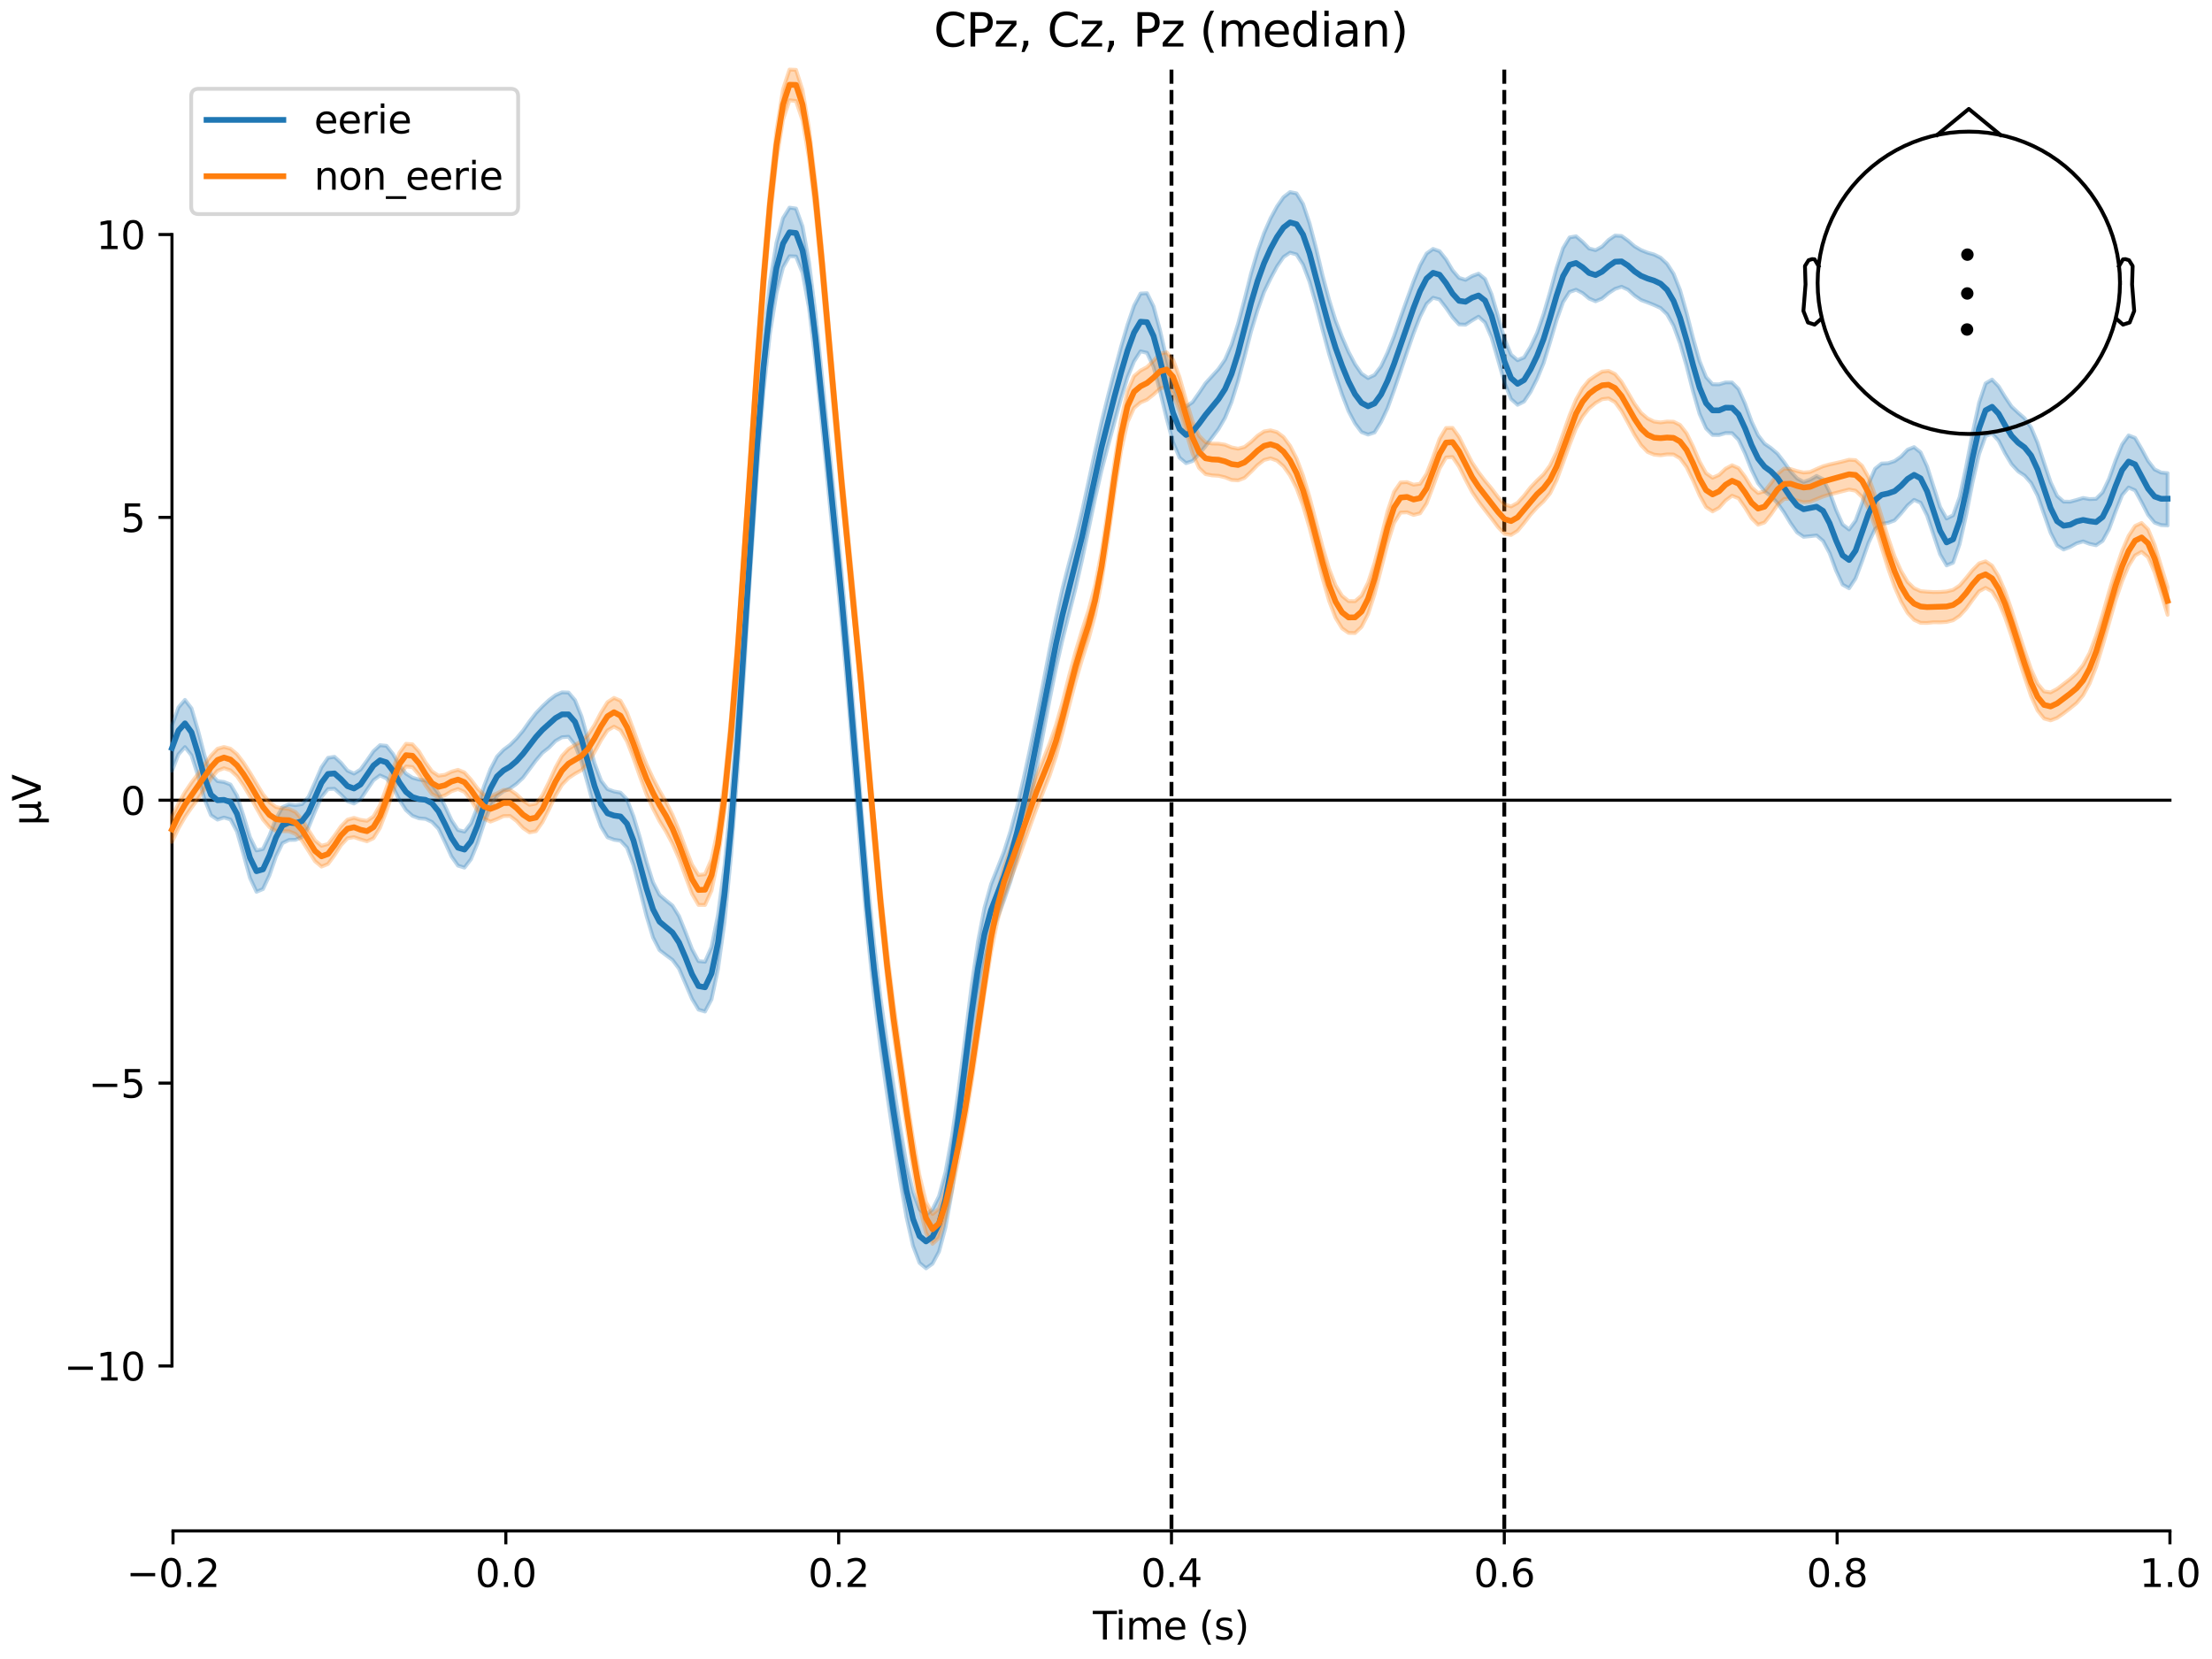<?xml version="1.0" encoding="utf-8" standalone="no"?>
<!DOCTYPE svg PUBLIC "-//W3C//DTD SVG 1.1//EN"
  "http://www.w3.org/Graphics/SVG/1.1/DTD/svg11.dtd">
<svg xmlns:xlink="http://www.w3.org/1999/xlink" width="576pt" height="432pt" viewBox="0 0 576 432" xmlns="http://www.w3.org/2000/svg" version="1.1">
 <defs>
  <style type="text/css">*{stroke-linejoin: round; stroke-linecap: butt}</style>
 </defs>
 <g id="figure_1">
  <g id="patch_1">
   <path d="M 0 432 
L 576 432 
L 576 0 
L 0 0 
z
" style="fill: #ffffff"/>
  </g>
  <g id="axes_1">
   <g id="patch_2">
    <path d="M 44.783 398.644 
L 565.048 398.644 
L 565.048 18.118 
L 44.783 18.118 
L 44.783 398.644 
z
" style="fill: none; opacity: 0"/>
   </g>
   <g id="patch_3">
    <path d="M 44.783 355.691 
L 44.783 61.071 
" style="fill: none; stroke: #000000; stroke-width: 0.8; stroke-linejoin: miter; stroke-linecap: square"/>
   </g>
   <g id="LineCollection_1">
    <path d="M 305.051 18.118 
L 305.051 398.644 
" clip-path="url(#p13dde91602)" style="fill: none; stroke-dasharray: 3.7,1.6; stroke-dashoffset: 0; stroke: #000000"/>
    <path d="M 391.717 18.118 
L 391.717 398.644 
" clip-path="url(#p13dde91602)" style="fill: none; stroke-dasharray: 3.7,1.6; stroke-dashoffset: 0; stroke: #000000"/>
   </g>
   <g id="matplotlib.axis_1">
    <g id="xtick_1">
     <g id="line2d_1">
      <defs>
       <path id="m75eca54639" d="M 0 0 
L 0 3.5 
" style="stroke: #000000; stroke-width: 0.8"/>
      </defs>
      <g>
       <use xlink:href="#m75eca54639" x="45.054" y="398.644" style="stroke: #000000; stroke-width: 0.8"/>
      </g>
     </g>
     <g id="text_1">
      <!-- −0.2 -->
      <g transform="translate(32.912 413.242) scale(0.1 -0.1)">
       <defs>
        <path id="DejaVuSans-2212" d="M 678 2272 
L 4684 2272 
L 4684 1741 
L 678 1741 
L 678 2272 
z
" transform="scale(0.016)"/>
        <path id="DejaVuSans-30" d="M 2034 4250 
Q 1547 4250 1301 3770 
Q 1056 3291 1056 2328 
Q 1056 1369 1301 889 
Q 1547 409 2034 409 
Q 2525 409 2770 889 
Q 3016 1369 3016 2328 
Q 3016 3291 2770 3770 
Q 2525 4250 2034 4250 
z
M 2034 4750 
Q 2819 4750 3233 4129 
Q 3647 3509 3647 2328 
Q 3647 1150 3233 529 
Q 2819 -91 2034 -91 
Q 1250 -91 836 529 
Q 422 1150 422 2328 
Q 422 3509 836 4129 
Q 1250 4750 2034 4750 
z
" transform="scale(0.016)"/>
        <path id="DejaVuSans-2e" d="M 684 794 
L 1344 794 
L 1344 0 
L 684 0 
L 684 794 
z
" transform="scale(0.016)"/>
        <path id="DejaVuSans-32" d="M 1228 531 
L 3431 531 
L 3431 0 
L 469 0 
L 469 531 
Q 828 903 1448 1529 
Q 2069 2156 2228 2338 
Q 2531 2678 2651 2914 
Q 2772 3150 2772 3378 
Q 2772 3750 2511 3984 
Q 2250 4219 1831 4219 
Q 1534 4219 1204 4116 
Q 875 4013 500 3803 
L 500 4441 
Q 881 4594 1212 4672 
Q 1544 4750 1819 4750 
Q 2544 4750 2975 4387 
Q 3406 4025 3406 3419 
Q 3406 3131 3298 2873 
Q 3191 2616 2906 2266 
Q 2828 2175 2409 1742 
Q 1991 1309 1228 531 
z
" transform="scale(0.016)"/>
       </defs>
       <use xlink:href="#DejaVuSans-2212"/>
       <use xlink:href="#DejaVuSans-30" transform="translate(83.789 0)"/>
       <use xlink:href="#DejaVuSans-2e" transform="translate(147.412 0)"/>
       <use xlink:href="#DejaVuSans-32" transform="translate(179.199 0)"/>
      </g>
     </g>
    </g>
    <g id="xtick_2">
     <g id="line2d_2">
      <g>
       <use xlink:href="#m75eca54639" x="131.72" y="398.644" style="stroke: #000000; stroke-width: 0.8"/>
      </g>
     </g>
     <g id="text_2">
      <!-- 0.0 -->
      <g transform="translate(123.768 413.242) scale(0.1 -0.1)">
       <use xlink:href="#DejaVuSans-30"/>
       <use xlink:href="#DejaVuSans-2e" transform="translate(63.623 0)"/>
       <use xlink:href="#DejaVuSans-30" transform="translate(95.41 0)"/>
      </g>
     </g>
    </g>
    <g id="xtick_3">
     <g id="line2d_3">
      <g>
       <use xlink:href="#m75eca54639" x="218.385" y="398.644" style="stroke: #000000; stroke-width: 0.8"/>
      </g>
     </g>
     <g id="text_3">
      <!-- 0.2 -->
      <g transform="translate(210.434 413.242) scale(0.1 -0.1)">
       <use xlink:href="#DejaVuSans-30"/>
       <use xlink:href="#DejaVuSans-2e" transform="translate(63.623 0)"/>
       <use xlink:href="#DejaVuSans-32" transform="translate(95.41 0)"/>
      </g>
     </g>
    </g>
    <g id="xtick_4">
     <g id="line2d_4">
      <g>
       <use xlink:href="#m75eca54639" x="305.051" y="398.644" style="stroke: #000000; stroke-width: 0.8"/>
      </g>
     </g>
     <g id="text_4">
      <!-- 0.4 -->
      <g transform="translate(297.099 413.242) scale(0.1 -0.1)">
       <defs>
        <path id="DejaVuSans-34" d="M 2419 4116 
L 825 1625 
L 2419 1625 
L 2419 4116 
z
M 2253 4666 
L 3047 4666 
L 3047 1625 
L 3713 1625 
L 3713 1100 
L 3047 1100 
L 3047 0 
L 2419 0 
L 2419 1100 
L 313 1100 
L 313 1709 
L 2253 4666 
z
" transform="scale(0.016)"/>
       </defs>
       <use xlink:href="#DejaVuSans-30"/>
       <use xlink:href="#DejaVuSans-2e" transform="translate(63.623 0)"/>
       <use xlink:href="#DejaVuSans-34" transform="translate(95.41 0)"/>
      </g>
     </g>
    </g>
    <g id="xtick_5">
     <g id="line2d_5">
      <g>
       <use xlink:href="#m75eca54639" x="391.717" y="398.644" style="stroke: #000000; stroke-width: 0.8"/>
      </g>
     </g>
     <g id="text_5">
      <!-- 0.6 -->
      <g transform="translate(383.765 413.242) scale(0.1 -0.1)">
       <defs>
        <path id="DejaVuSans-36" d="M 2113 2584 
Q 1688 2584 1439 2293 
Q 1191 2003 1191 1497 
Q 1191 994 1439 701 
Q 1688 409 2113 409 
Q 2538 409 2786 701 
Q 3034 994 3034 1497 
Q 3034 2003 2786 2293 
Q 2538 2584 2113 2584 
z
M 3366 4563 
L 3366 3988 
Q 3128 4100 2886 4159 
Q 2644 4219 2406 4219 
Q 1781 4219 1451 3797 
Q 1122 3375 1075 2522 
Q 1259 2794 1537 2939 
Q 1816 3084 2150 3084 
Q 2853 3084 3261 2657 
Q 3669 2231 3669 1497 
Q 3669 778 3244 343 
Q 2819 -91 2113 -91 
Q 1303 -91 875 529 
Q 447 1150 447 2328 
Q 447 3434 972 4092 
Q 1497 4750 2381 4750 
Q 2619 4750 2861 4703 
Q 3103 4656 3366 4563 
z
" transform="scale(0.016)"/>
       </defs>
       <use xlink:href="#DejaVuSans-30"/>
       <use xlink:href="#DejaVuSans-2e" transform="translate(63.623 0)"/>
       <use xlink:href="#DejaVuSans-36" transform="translate(95.41 0)"/>
      </g>
     </g>
    </g>
    <g id="xtick_6">
     <g id="line2d_6">
      <g>
       <use xlink:href="#m75eca54639" x="478.382" y="398.644" style="stroke: #000000; stroke-width: 0.8"/>
      </g>
     </g>
     <g id="text_6">
      <!-- 0.8 -->
      <g transform="translate(470.431 413.242) scale(0.1 -0.1)">
       <defs>
        <path id="DejaVuSans-38" d="M 2034 2216 
Q 1584 2216 1326 1975 
Q 1069 1734 1069 1313 
Q 1069 891 1326 650 
Q 1584 409 2034 409 
Q 2484 409 2743 651 
Q 3003 894 3003 1313 
Q 3003 1734 2745 1975 
Q 2488 2216 2034 2216 
z
M 1403 2484 
Q 997 2584 770 2862 
Q 544 3141 544 3541 
Q 544 4100 942 4425 
Q 1341 4750 2034 4750 
Q 2731 4750 3128 4425 
Q 3525 4100 3525 3541 
Q 3525 3141 3298 2862 
Q 3072 2584 2669 2484 
Q 3125 2378 3379 2068 
Q 3634 1759 3634 1313 
Q 3634 634 3220 271 
Q 2806 -91 2034 -91 
Q 1263 -91 848 271 
Q 434 634 434 1313 
Q 434 1759 690 2068 
Q 947 2378 1403 2484 
z
M 1172 3481 
Q 1172 3119 1398 2916 
Q 1625 2713 2034 2713 
Q 2441 2713 2670 2916 
Q 2900 3119 2900 3481 
Q 2900 3844 2670 4047 
Q 2441 4250 2034 4250 
Q 1625 4250 1398 4047 
Q 1172 3844 1172 3481 
z
" transform="scale(0.016)"/>
       </defs>
       <use xlink:href="#DejaVuSans-30"/>
       <use xlink:href="#DejaVuSans-2e" transform="translate(63.623 0)"/>
       <use xlink:href="#DejaVuSans-38" transform="translate(95.41 0)"/>
      </g>
     </g>
    </g>
    <g id="xtick_7">
     <g id="line2d_7">
      <g>
       <use xlink:href="#m75eca54639" x="565.048" y="398.644" style="stroke: #000000; stroke-width: 0.8"/>
      </g>
     </g>
     <g id="text_7">
      <!-- 1.0 -->
      <g transform="translate(557.097 413.242) scale(0.1 -0.1)">
       <defs>
        <path id="DejaVuSans-31" d="M 794 531 
L 1825 531 
L 1825 4091 
L 703 3866 
L 703 4441 
L 1819 4666 
L 2450 4666 
L 2450 531 
L 3481 531 
L 3481 0 
L 794 0 
L 794 531 
z
" transform="scale(0.016)"/>
       </defs>
       <use xlink:href="#DejaVuSans-31"/>
       <use xlink:href="#DejaVuSans-2e" transform="translate(63.623 0)"/>
       <use xlink:href="#DejaVuSans-30" transform="translate(95.41 0)"/>
      </g>
     </g>
    </g>
    <g id="text_8">
     <!-- Time (s) -->
     <g transform="translate(284.587 426.92) scale(0.1 -0.1)">
      <defs>
       <path id="DejaVuSans-54" d="M -19 4666 
L 3928 4666 
L 3928 4134 
L 2272 4134 
L 2272 0 
L 1638 0 
L 1638 4134 
L -19 4134 
L -19 4666 
z
" transform="scale(0.016)"/>
       <path id="DejaVuSans-69" d="M 603 3500 
L 1178 3500 
L 1178 0 
L 603 0 
L 603 3500 
z
M 603 4863 
L 1178 4863 
L 1178 4134 
L 603 4134 
L 603 4863 
z
" transform="scale(0.016)"/>
       <path id="DejaVuSans-6d" d="M 3328 2828 
Q 3544 3216 3844 3400 
Q 4144 3584 4550 3584 
Q 5097 3584 5394 3201 
Q 5691 2819 5691 2113 
L 5691 0 
L 5113 0 
L 5113 2094 
Q 5113 2597 4934 2840 
Q 4756 3084 4391 3084 
Q 3944 3084 3684 2787 
Q 3425 2491 3425 1978 
L 3425 0 
L 2847 0 
L 2847 2094 
Q 2847 2600 2669 2842 
Q 2491 3084 2119 3084 
Q 1678 3084 1418 2786 
Q 1159 2488 1159 1978 
L 1159 0 
L 581 0 
L 581 3500 
L 1159 3500 
L 1159 2956 
Q 1356 3278 1631 3431 
Q 1906 3584 2284 3584 
Q 2666 3584 2933 3390 
Q 3200 3197 3328 2828 
z
" transform="scale(0.016)"/>
       <path id="DejaVuSans-65" d="M 3597 1894 
L 3597 1613 
L 953 1613 
Q 991 1019 1311 708 
Q 1631 397 2203 397 
Q 2534 397 2845 478 
Q 3156 559 3463 722 
L 3463 178 
Q 3153 47 2828 -22 
Q 2503 -91 2169 -91 
Q 1331 -91 842 396 
Q 353 884 353 1716 
Q 353 2575 817 3079 
Q 1281 3584 2069 3584 
Q 2775 3584 3186 3129 
Q 3597 2675 3597 1894 
z
M 3022 2063 
Q 3016 2534 2758 2815 
Q 2500 3097 2075 3097 
Q 1594 3097 1305 2825 
Q 1016 2553 972 2059 
L 3022 2063 
z
" transform="scale(0.016)"/>
       <path id="DejaVuSans-20" transform="scale(0.016)"/>
       <path id="DejaVuSans-28" d="M 1984 4856 
Q 1566 4138 1362 3434 
Q 1159 2731 1159 2009 
Q 1159 1288 1364 580 
Q 1569 -128 1984 -844 
L 1484 -844 
Q 1016 -109 783 600 
Q 550 1309 550 2009 
Q 550 2706 781 3412 
Q 1013 4119 1484 4856 
L 1984 4856 
z
" transform="scale(0.016)"/>
       <path id="DejaVuSans-73" d="M 2834 3397 
L 2834 2853 
Q 2591 2978 2328 3040 
Q 2066 3103 1784 3103 
Q 1356 3103 1142 2972 
Q 928 2841 928 2578 
Q 928 2378 1081 2264 
Q 1234 2150 1697 2047 
L 1894 2003 
Q 2506 1872 2764 1633 
Q 3022 1394 3022 966 
Q 3022 478 2636 193 
Q 2250 -91 1575 -91 
Q 1294 -91 989 -36 
Q 684 19 347 128 
L 347 722 
Q 666 556 975 473 
Q 1284 391 1588 391 
Q 1994 391 2212 530 
Q 2431 669 2431 922 
Q 2431 1156 2273 1281 
Q 2116 1406 1581 1522 
L 1381 1569 
Q 847 1681 609 1914 
Q 372 2147 372 2553 
Q 372 3047 722 3315 
Q 1072 3584 1716 3584 
Q 2034 3584 2315 3537 
Q 2597 3491 2834 3397 
z
" transform="scale(0.016)"/>
       <path id="DejaVuSans-29" d="M 513 4856 
L 1013 4856 
Q 1481 4119 1714 3412 
Q 1947 2706 1947 2009 
Q 1947 1309 1714 600 
Q 1481 -109 1013 -844 
L 513 -844 
Q 928 -128 1133 580 
Q 1338 1288 1338 2009 
Q 1338 2731 1133 3434 
Q 928 4138 513 4856 
z
" transform="scale(0.016)"/>
      </defs>
      <use xlink:href="#DejaVuSans-54"/>
      <use xlink:href="#DejaVuSans-69" transform="translate(57.959 0)"/>
      <use xlink:href="#DejaVuSans-6d" transform="translate(85.742 0)"/>
      <use xlink:href="#DejaVuSans-65" transform="translate(183.154 0)"/>
      <use xlink:href="#DejaVuSans-20" transform="translate(244.678 0)"/>
      <use xlink:href="#DejaVuSans-28" transform="translate(276.465 0)"/>
      <use xlink:href="#DejaVuSans-73" transform="translate(315.479 0)"/>
      <use xlink:href="#DejaVuSans-29" transform="translate(367.578 0)"/>
     </g>
    </g>
   </g>
   <g id="matplotlib.axis_2">
    <g id="ytick_1">
     <g id="line2d_8">
      <defs>
       <path id="md764c1602a" d="M 0 0 
L -3.5 0 
" style="stroke: #000000; stroke-width: 0.8"/>
      </defs>
      <g>
       <use xlink:href="#md764c1602a" x="44.783" y="355.691" style="stroke: #000000; stroke-width: 0.8"/>
      </g>
     </g>
     <g id="text_9">
      <!-- −10 -->
      <g transform="translate(16.678 359.49) scale(0.1 -0.1)">
       <use xlink:href="#DejaVuSans-2212"/>
       <use xlink:href="#DejaVuSans-31" transform="translate(83.789 0)"/>
       <use xlink:href="#DejaVuSans-30" transform="translate(147.412 0)"/>
      </g>
     </g>
    </g>
    <g id="ytick_2">
     <g id="line2d_9">
      <g>
       <use xlink:href="#md764c1602a" x="44.783" y="282.036" style="stroke: #000000; stroke-width: 0.8"/>
      </g>
     </g>
     <g id="text_10">
      <!-- −5 -->
      <g transform="translate(23.041 285.835) scale(0.1 -0.1)">
       <defs>
        <path id="DejaVuSans-35" d="M 691 4666 
L 3169 4666 
L 3169 4134 
L 1269 4134 
L 1269 2991 
Q 1406 3038 1543 3061 
Q 1681 3084 1819 3084 
Q 2600 3084 3056 2656 
Q 3513 2228 3513 1497 
Q 3513 744 3044 326 
Q 2575 -91 1722 -91 
Q 1428 -91 1123 -41 
Q 819 9 494 109 
L 494 744 
Q 775 591 1075 516 
Q 1375 441 1709 441 
Q 2250 441 2565 725 
Q 2881 1009 2881 1497 
Q 2881 1984 2565 2268 
Q 2250 2553 1709 2553 
Q 1456 2553 1204 2497 
Q 953 2441 691 2322 
L 691 4666 
z
" transform="scale(0.016)"/>
       </defs>
       <use xlink:href="#DejaVuSans-2212"/>
       <use xlink:href="#DejaVuSans-35" transform="translate(83.789 0)"/>
      </g>
     </g>
    </g>
    <g id="ytick_3">
     <g id="line2d_10">
      <g>
       <use xlink:href="#md764c1602a" x="44.783" y="208.381" style="stroke: #000000; stroke-width: 0.8"/>
      </g>
     </g>
     <g id="text_11">
      <!-- 0 -->
      <g transform="translate(31.421 212.18) scale(0.1 -0.1)">
       <use xlink:href="#DejaVuSans-30"/>
      </g>
     </g>
    </g>
    <g id="ytick_4">
     <g id="line2d_11">
      <g>
       <use xlink:href="#md764c1602a" x="44.783" y="134.726" style="stroke: #000000; stroke-width: 0.8"/>
      </g>
     </g>
     <g id="text_12">
      <!-- 5 -->
      <g transform="translate(31.421 138.525) scale(0.1 -0.1)">
       <use xlink:href="#DejaVuSans-35"/>
      </g>
     </g>
    </g>
    <g id="ytick_5">
     <g id="line2d_12">
      <g>
       <use xlink:href="#md764c1602a" x="44.783" y="61.071" style="stroke: #000000; stroke-width: 0.8"/>
      </g>
     </g>
     <g id="text_13">
      <!-- 10 -->
      <g transform="translate(25.058 64.87) scale(0.1 -0.1)">
       <use xlink:href="#DejaVuSans-31"/>
       <use xlink:href="#DejaVuSans-30" transform="translate(63.623 0)"/>
      </g>
     </g>
    </g>
    <g id="text_14">
     <!-- µV -->
     <g transform="translate(10.599 214.982) rotate(-90) scale(0.1 -0.1)">
      <defs>
       <path id="DejaVuSans-b5" d="M 544 -1331 
L 544 3500 
L 1119 3500 
L 1119 1325 
Q 1119 872 1334 640 
Q 1550 409 1972 409 
Q 2434 409 2667 671 
Q 2900 934 2900 1459 
L 2900 3500 
L 3475 3500 
L 3475 806 
Q 3475 619 3529 530 
Q 3584 441 3700 441 
Q 3728 441 3778 458 
Q 3828 475 3916 513 
L 3916 50 
Q 3788 -22 3673 -56 
Q 3559 -91 3450 -91 
Q 3234 -91 3106 31 
Q 2978 153 2931 403 
Q 2775 156 2548 32 
Q 2322 -91 2016 -91 
Q 1697 -91 1473 31 
Q 1250 153 1119 397 
L 1119 -1331 
L 544 -1331 
z
" transform="scale(0.016)"/>
       <path id="DejaVuSans-56" d="M 1831 0 
L 50 4666 
L 709 4666 
L 2188 738 
L 3669 4666 
L 4325 4666 
L 2547 0 
L 1831 0 
z
" transform="scale(0.016)"/>
      </defs>
      <use xlink:href="#DejaVuSans-b5"/>
      <use xlink:href="#DejaVuSans-56" transform="translate(63.623 0)"/>
     </g>
    </g>
   </g>
   <g id="patch_4">
    <path d="M 45.054 398.644 
L 565.048 398.644 
" style="fill: none; stroke: #000000; stroke-width: 0.8; stroke-linejoin: miter; stroke-linecap: square"/>
   </g>
   <g id="patch_5">
    <path d="M 44.783 208.381 
L 565.048 208.381 
" style="fill: none; stroke: #000000; stroke-width: 0.8; stroke-linejoin: miter; stroke-linecap: square"/>
   </g>
   <g id="text_15">
    <!-- CPz, Cz, Pz (median) -->
    <g transform="translate(243.146 12.118) scale(0.12 -0.12)">
     <defs>
      <path id="DejaVuSans-43" d="M 4122 4306 
L 4122 3641 
Q 3803 3938 3442 4084 
Q 3081 4231 2675 4231 
Q 1875 4231 1450 3742 
Q 1025 3253 1025 2328 
Q 1025 1406 1450 917 
Q 1875 428 2675 428 
Q 3081 428 3442 575 
Q 3803 722 4122 1019 
L 4122 359 
Q 3791 134 3420 21 
Q 3050 -91 2638 -91 
Q 1578 -91 968 557 
Q 359 1206 359 2328 
Q 359 3453 968 4101 
Q 1578 4750 2638 4750 
Q 3056 4750 3426 4639 
Q 3797 4528 4122 4306 
z
" transform="scale(0.016)"/>
      <path id="DejaVuSans-50" d="M 1259 4147 
L 1259 2394 
L 2053 2394 
Q 2494 2394 2734 2622 
Q 2975 2850 2975 3272 
Q 2975 3691 2734 3919 
Q 2494 4147 2053 4147 
L 1259 4147 
z
M 628 4666 
L 2053 4666 
Q 2838 4666 3239 4311 
Q 3641 3956 3641 3272 
Q 3641 2581 3239 2228 
Q 2838 1875 2053 1875 
L 1259 1875 
L 1259 0 
L 628 0 
L 628 4666 
z
" transform="scale(0.016)"/>
      <path id="DejaVuSans-7a" d="M 353 3500 
L 3084 3500 
L 3084 2975 
L 922 459 
L 3084 459 
L 3084 0 
L 275 0 
L 275 525 
L 2438 3041 
L 353 3041 
L 353 3500 
z
" transform="scale(0.016)"/>
      <path id="DejaVuSans-2c" d="M 750 794 
L 1409 794 
L 1409 256 
L 897 -744 
L 494 -744 
L 750 256 
L 750 794 
z
" transform="scale(0.016)"/>
      <path id="DejaVuSans-64" d="M 2906 2969 
L 2906 4863 
L 3481 4863 
L 3481 0 
L 2906 0 
L 2906 525 
Q 2725 213 2448 61 
Q 2172 -91 1784 -91 
Q 1150 -91 751 415 
Q 353 922 353 1747 
Q 353 2572 751 3078 
Q 1150 3584 1784 3584 
Q 2172 3584 2448 3432 
Q 2725 3281 2906 2969 
z
M 947 1747 
Q 947 1113 1208 752 
Q 1469 391 1925 391 
Q 2381 391 2643 752 
Q 2906 1113 2906 1747 
Q 2906 2381 2643 2742 
Q 2381 3103 1925 3103 
Q 1469 3103 1208 2742 
Q 947 2381 947 1747 
z
" transform="scale(0.016)"/>
      <path id="DejaVuSans-61" d="M 2194 1759 
Q 1497 1759 1228 1600 
Q 959 1441 959 1056 
Q 959 750 1161 570 
Q 1363 391 1709 391 
Q 2188 391 2477 730 
Q 2766 1069 2766 1631 
L 2766 1759 
L 2194 1759 
z
M 3341 1997 
L 3341 0 
L 2766 0 
L 2766 531 
Q 2569 213 2275 61 
Q 1981 -91 1556 -91 
Q 1019 -91 701 211 
Q 384 513 384 1019 
Q 384 1609 779 1909 
Q 1175 2209 1959 2209 
L 2766 2209 
L 2766 2266 
Q 2766 2663 2505 2880 
Q 2244 3097 1772 3097 
Q 1472 3097 1187 3025 
Q 903 2953 641 2809 
L 641 3341 
Q 956 3463 1253 3523 
Q 1550 3584 1831 3584 
Q 2591 3584 2966 3190 
Q 3341 2797 3341 1997 
z
" transform="scale(0.016)"/>
      <path id="DejaVuSans-6e" d="M 3513 2113 
L 3513 0 
L 2938 0 
L 2938 2094 
Q 2938 2591 2744 2837 
Q 2550 3084 2163 3084 
Q 1697 3084 1428 2787 
Q 1159 2491 1159 1978 
L 1159 0 
L 581 0 
L 581 3500 
L 1159 3500 
L 1159 2956 
Q 1366 3272 1645 3428 
Q 1925 3584 2291 3584 
Q 2894 3584 3203 3211 
Q 3513 2838 3513 2113 
z
" transform="scale(0.016)"/>
     </defs>
     <use xlink:href="#DejaVuSans-43"/>
     <use xlink:href="#DejaVuSans-50" transform="translate(69.824 0)"/>
     <use xlink:href="#DejaVuSans-7a" transform="translate(130.127 0)"/>
     <use xlink:href="#DejaVuSans-2c" transform="translate(182.617 0)"/>
     <use xlink:href="#DejaVuSans-20" transform="translate(214.404 0)"/>
     <use xlink:href="#DejaVuSans-43" transform="translate(246.191 0)"/>
     <use xlink:href="#DejaVuSans-7a" transform="translate(316.016 0)"/>
     <use xlink:href="#DejaVuSans-2c" transform="translate(368.506 0)"/>
     <use xlink:href="#DejaVuSans-20" transform="translate(400.293 0)"/>
     <use xlink:href="#DejaVuSans-50" transform="translate(432.08 0)"/>
     <use xlink:href="#DejaVuSans-7a" transform="translate(492.383 0)"/>
     <use xlink:href="#DejaVuSans-20" transform="translate(544.873 0)"/>
     <use xlink:href="#DejaVuSans-28" transform="translate(576.66 0)"/>
     <use xlink:href="#DejaVuSans-6d" transform="translate(615.674 0)"/>
     <use xlink:href="#DejaVuSans-65" transform="translate(713.086 0)"/>
     <use xlink:href="#DejaVuSans-64" transform="translate(774.609 0)"/>
     <use xlink:href="#DejaVuSans-69" transform="translate(838.086 0)"/>
     <use xlink:href="#DejaVuSans-61" transform="translate(865.869 0)"/>
     <use xlink:href="#DejaVuSans-6e" transform="translate(927.148 0)"/>
     <use xlink:href="#DejaVuSans-29" transform="translate(990.527 0)"/>
    </g>
   </g>
   <g id="legend_1">
    <g id="patch_6">
     <path d="M 51.783 55.753 
L 132.925 55.753 
Q 134.925 55.753 134.925 53.753 
L 134.925 25.118 
Q 134.925 23.118 132.925 23.118 
L 51.783 23.118 
Q 49.783 23.118 49.783 25.118 
L 49.783 53.753 
Q 49.783 55.753 51.783 55.753 
z
" style="fill: #ffffff; opacity: 0.8; stroke: #cccccc; stroke-linejoin: miter"/>
    </g>
    <g id="line2d_13">
     <path d="M 53.783 31.217 
L 63.783 31.217 
L 73.783 31.217 
" style="fill: none; stroke: #1f77b4; stroke-width: 1.5; stroke-linecap: square"/>
    </g>
    <g id="text_16">
     <!-- eerie -->
     <g transform="translate(81.783 34.717) scale(0.1 -0.1)">
      <defs>
       <path id="DejaVuSans-72" d="M 2631 2963 
Q 2534 3019 2420 3045 
Q 2306 3072 2169 3072 
Q 1681 3072 1420 2755 
Q 1159 2438 1159 1844 
L 1159 0 
L 581 0 
L 581 3500 
L 1159 3500 
L 1159 2956 
Q 1341 3275 1631 3429 
Q 1922 3584 2338 3584 
Q 2397 3584 2469 3576 
Q 2541 3569 2628 3553 
L 2631 2963 
z
" transform="scale(0.016)"/>
      </defs>
      <use xlink:href="#DejaVuSans-65"/>
      <use xlink:href="#DejaVuSans-65" transform="translate(61.523 0)"/>
      <use xlink:href="#DejaVuSans-72" transform="translate(123.047 0)"/>
      <use xlink:href="#DejaVuSans-69" transform="translate(164.16 0)"/>
      <use xlink:href="#DejaVuSans-65" transform="translate(191.943 0)"/>
     </g>
    </g>
    <g id="line2d_14">
     <path d="M 53.783 45.895 
L 63.783 45.895 
L 73.783 45.895 
" style="fill: none; stroke: #ff7f0e; stroke-width: 1.5; stroke-linecap: square"/>
    </g>
    <g id="text_17">
     <!-- non_eerie -->
     <g transform="translate(81.783 49.395) scale(0.1 -0.1)">
      <defs>
       <path id="DejaVuSans-6f" d="M 1959 3097 
Q 1497 3097 1228 2736 
Q 959 2375 959 1747 
Q 959 1119 1226 758 
Q 1494 397 1959 397 
Q 2419 397 2687 759 
Q 2956 1122 2956 1747 
Q 2956 2369 2687 2733 
Q 2419 3097 1959 3097 
z
M 1959 3584 
Q 2709 3584 3137 3096 
Q 3566 2609 3566 1747 
Q 3566 888 3137 398 
Q 2709 -91 1959 -91 
Q 1206 -91 779 398 
Q 353 888 353 1747 
Q 353 2609 779 3096 
Q 1206 3584 1959 3584 
z
" transform="scale(0.016)"/>
       <path id="DejaVuSans-5f" d="M 3263 -1063 
L 3263 -1509 
L -63 -1509 
L -63 -1063 
L 3263 -1063 
z
" transform="scale(0.016)"/>
      </defs>
      <use xlink:href="#DejaVuSans-6e"/>
      <use xlink:href="#DejaVuSans-6f" transform="translate(63.379 0)"/>
      <use xlink:href="#DejaVuSans-6e" transform="translate(124.561 0)"/>
      <use xlink:href="#DejaVuSans-5f" transform="translate(187.939 0)"/>
      <use xlink:href="#DejaVuSans-65" transform="translate(237.939 0)"/>
      <use xlink:href="#DejaVuSans-65" transform="translate(299.463 0)"/>
      <use xlink:href="#DejaVuSans-72" transform="translate(360.986 0)"/>
      <use xlink:href="#DejaVuSans-69" transform="translate(402.1 0)"/>
      <use xlink:href="#DejaVuSans-65" transform="translate(429.883 0)"/>
     </g>
    </g>
   </g>
   <g id="FillBetweenPolyCollection_1">
    <defs>
     <path id="m2ee6f88539" d="M 44.783 -243.101 
L 44.783 -231.259 
L 46.476 -235.58 
L 48.168 -237.459 
L 49.861 -235.311 
L 51.554 -230.032 
L 53.247 -223.916 
L 54.939 -219.702 
L 56.632 -218.57 
L 58.325 -219.11 
L 60.017 -218.615 
L 61.71 -215.453 
L 63.403 -209.541 
L 65.095 -203.392 
L 66.788 -199.779 
L 68.481 -200.489 
L 70.173 -204.089 
L 71.866 -208.982 
L 73.559 -212.458 
L 75.251 -213.271 
L 76.944 -213.313 
L 78.637 -214.069 
L 80.33 -216.511 
L 82.022 -220.653 
L 83.715 -224.465 
L 85.408 -226.53 
L 87.1 -226.596 
L 88.793 -225.073 
L 90.486 -223.374 
L 92.178 -222.774 
L 93.871 -223.822 
L 95.564 -226.337 
L 97.256 -228.835 
L 98.949 -230.075 
L 100.642 -229.316 
L 102.335 -227.034 
L 104.027 -223.64 
L 105.72 -221.047 
L 107.413 -219.548 
L 109.105 -218.914 
L 110.798 -218.758 
L 112.491 -217.961 
L 114.183 -216.18 
L 115.876 -212.674 
L 117.569 -208.968 
L 119.261 -206.585 
L 120.954 -206.067 
L 122.647 -208.262 
L 124.339 -212.374 
L 126.032 -217.566 
L 127.725 -221.865 
L 129.418 -224.676 
L 131.11 -225.948 
L 132.803 -226.671 
L 134.496 -227.878 
L 136.188 -229.466 
L 137.881 -231.727 
L 139.574 -233.996 
L 141.266 -235.991 
L 142.959 -237.315 
L 144.652 -239.057 
L 146.344 -240.022 
L 148.037 -240.154 
L 149.73 -238.014 
L 151.423 -233.635 
L 153.115 -227.674 
L 154.808 -221.396 
L 156.501 -216.747 
L 158.193 -213.974 
L 159.886 -213.334 
L 161.579 -213.07 
L 163.271 -211.273 
L 164.964 -206.658 
L 166.657 -200.21 
L 168.349 -193.499 
L 170.042 -187.887 
L 171.735 -184.592 
L 173.427 -183.282 
L 175.12 -182.025 
L 176.813 -179.762 
L 178.506 -175.826 
L 180.198 -171.887 
L 181.891 -169.094 
L 183.584 -168.595 
L 185.276 -171.771 
L 186.969 -179.677 
L 188.662 -191.838 
L 190.354 -209.105 
L 192.047 -231.097 
L 193.74 -256.614 
L 195.432 -283.696 
L 197.125 -308.739 
L 198.818 -329.967 
L 200.511 -345.299 
L 202.203 -355.692 
L 203.896 -362.336 
L 205.589 -365.272 
L 207.281 -365.208 
L 208.974 -360.961 
L 210.667 -351.754 
L 212.359 -337.877 
L 214.052 -321.278 
L 215.745 -304.007 
L 217.437 -287.128 
L 219.13 -269.709 
L 220.823 -250.627 
L 222.515 -229.844 
L 224.208 -208.449 
L 225.901 -188.968 
L 227.594 -172.646 
L 229.286 -159.162 
L 230.979 -147.218 
L 232.672 -135.869 
L 234.364 -124.955 
L 236.057 -115.025 
L 237.75 -107.579 
L 239.442 -103.145 
L 241.135 -101.728 
L 242.828 -102.942 
L 244.52 -106.091 
L 246.213 -112.402 
L 247.906 -121.899 
L 249.599 -133.921 
L 251.291 -147.701 
L 252.984 -161.271 
L 254.677 -172.985 
L 256.369 -182.079 
L 258.062 -188.522 
L 259.755 -193.138 
L 261.447 -197.562 
L 263.14 -202.531 
L 264.833 -208.503 
L 266.525 -215.352 
L 268.218 -223.15 
L 269.911 -231.748 
L 271.603 -240.753 
L 273.296 -249.658 
L 274.989 -258.053 
L 276.682 -265.433 
L 278.374 -272.133 
L 280.067 -278.781 
L 281.76 -286.155 
L 283.452 -294.136 
L 285.145 -302.161 
L 286.838 -309.482 
L 288.53 -315.896 
L 290.223 -322.13 
L 291.916 -328.247 
L 293.608 -333.744 
L 295.301 -337.886 
L 296.994 -340.513 
L 298.687 -340.118 
L 300.379 -336.468 
L 302.072 -330.102 
L 303.765 -323.138 
L 305.457 -316.823 
L 307.15 -312.809 
L 308.843 -311.392 
L 310.535 -311.947 
L 312.228 -313.747 
L 313.921 -315.805 
L 315.613 -318.034 
L 317.306 -320.286 
L 318.999 -323.191 
L 320.691 -327.311 
L 322.384 -332.755 
L 324.077 -339.077 
L 325.77 -345.678 
L 327.462 -351.205 
L 329.155 -355.96 
L 330.848 -359.456 
L 332.54 -362.615 
L 334.233 -365.068 
L 335.926 -366.206 
L 337.618 -365.73 
L 339.311 -363.07 
L 341.004 -358.621 
L 342.696 -352.684 
L 344.389 -346.128 
L 346.082 -339.864 
L 347.775 -334.337 
L 349.467 -329.284 
L 351.16 -324.919 
L 352.853 -321.715 
L 354.545 -319.481 
L 356.238 -318.838 
L 357.931 -319.395 
L 359.623 -322.116 
L 361.316 -325.712 
L 363.009 -330.376 
L 364.701 -335.319 
L 366.394 -340.332 
L 368.087 -345.177 
L 369.779 -349.519 
L 371.472 -352.871 
L 373.165 -354.467 
L 374.858 -354.005 
L 376.55 -351.825 
L 378.243 -349.368 
L 379.936 -347.518 
L 381.628 -347.447 
L 383.321 -348.547 
L 385.014 -349.542 
L 386.706 -347.991 
L 388.399 -344.119 
L 390.092 -338.287 
L 391.784 -332.295 
L 393.477 -328.089 
L 395.17 -326.585 
L 396.863 -327.443 
L 398.555 -329.955 
L 400.248 -333.317 
L 401.941 -337.418 
L 403.633 -342.889 
L 405.326 -348.626 
L 407.019 -353.33 
L 408.711 -355.97 
L 410.404 -356.55 
L 412.097 -355.676 
L 413.789 -354.262 
L 415.482 -353.548 
L 417.175 -354.255 
L 418.868 -355.657 
L 420.56 -356.769 
L 422.253 -357.33 
L 423.946 -356.555 
L 425.638 -355.027 
L 427.331 -353.872 
L 429.024 -353.246 
L 430.716 -352.571 
L 432.409 -351.793 
L 434.102 -350.163 
L 435.794 -347.169 
L 437.487 -342.554 
L 439.18 -336.702 
L 440.872 -330.067 
L 442.565 -324.226 
L 444.258 -320.428 
L 445.951 -318.745 
L 447.643 -318.73 
L 449.336 -319.231 
L 451.029 -319.202 
L 452.721 -317.462 
L 454.414 -313.888 
L 456.107 -309.646 
L 457.799 -306.167 
L 459.492 -304.043 
L 461.185 -302.76 
L 462.877 -300.965 
L 464.57 -298.543 
L 466.263 -295.76 
L 467.956 -293.367 
L 469.648 -292.211 
L 471.341 -292.374 
L 473.034 -292.569 
L 474.726 -291.134 
L 476.419 -287.98 
L 478.112 -283.414 
L 479.804 -279.768 
L 481.497 -278.817 
L 483.19 -281.368 
L 484.882 -285.849 
L 486.575 -290.667 
L 488.268 -294.253 
L 489.96 -295.593 
L 491.653 -295.854 
L 493.346 -296.484 
L 495.039 -298.316 
L 496.731 -300.385 
L 498.424 -301.836 
L 500.117 -301.095 
L 501.809 -297.755 
L 503.502 -292.692 
L 505.195 -287.657 
L 506.887 -284.763 
L 508.58 -285.48 
L 510.273 -290.297 
L 511.965 -297.794 
L 513.658 -306.435 
L 515.351 -313.77 
L 517.044 -318.464 
L 518.736 -319.089 
L 520.429 -317.248 
L 522.122 -313.926 
L 523.814 -311.115 
L 525.507 -309.275 
L 527.2 -308.144 
L 528.892 -306.219 
L 530.585 -302.948 
L 532.278 -298.086 
L 533.97 -293.258 
L 535.663 -289.969 
L 537.356 -288.911 
L 539.048 -289.563 
L 540.741 -290.511 
L 542.434 -291.019 
L 544.127 -290.377 
L 545.819 -290.01 
L 547.512 -291.141 
L 549.205 -294.222 
L 550.897 -298.807 
L 552.59 -303.064 
L 554.283 -305.052 
L 555.975 -304.308 
L 557.668 -301.22 
L 559.361 -297.931 
L 561.053 -295.907 
L 562.746 -295.269 
L 564.439 -295.168 
L 564.439 -308.795 
L 564.439 -308.795 
L 562.746 -308.954 
L 561.053 -309.774 
L 559.361 -311.987 
L 557.668 -315.109 
L 555.975 -317.971 
L 554.283 -318.622 
L 552.59 -316.273 
L 550.897 -312.132 
L 549.205 -307.355 
L 547.512 -303.807 
L 545.819 -302.103 
L 544.127 -302.034 
L 542.434 -302.33 
L 540.741 -301.814 
L 539.048 -301.354 
L 537.356 -301.378 
L 535.663 -302.874 
L 533.97 -306.447 
L 532.278 -311.485 
L 530.585 -316.672 
L 528.892 -320.695 
L 527.2 -323.073 
L 525.507 -324.546 
L 523.814 -326.128 
L 522.122 -328.65 
L 520.429 -331.406 
L 518.736 -333.163 
L 517.044 -332.168 
L 515.351 -327.135 
L 513.658 -319.234 
L 511.965 -310.353 
L 510.273 -302.506 
L 508.58 -297.819 
L 506.887 -296.974 
L 505.195 -299.985 
L 503.502 -305.254 
L 501.809 -310.566 
L 500.117 -314.22 
L 498.424 -315.579 
L 496.731 -314.899 
L 495.039 -313.122 
L 493.346 -311.937 
L 491.653 -311.383 
L 489.96 -311.297 
L 488.268 -309.937 
L 486.575 -306.086 
L 484.882 -301.024 
L 483.19 -296.427 
L 481.497 -294.134 
L 479.804 -295.445 
L 478.112 -299.228 
L 476.419 -303.899 
L 474.726 -307.213 
L 473.034 -308.066 
L 471.341 -307.101 
L 469.648 -306.507 
L 467.956 -307.429 
L 466.263 -309.269 
L 464.57 -311.675 
L 462.877 -313.849 
L 461.185 -315.305 
L 459.492 -316.471 
L 457.799 -318.656 
L 456.107 -322.24 
L 454.414 -326.892 
L 452.721 -330.692 
L 451.029 -332.403 
L 449.336 -332.418 
L 447.643 -331.919 
L 445.951 -331.939 
L 444.258 -333.809 
L 442.565 -337.977 
L 440.872 -343.954 
L 439.18 -350.557 
L 437.487 -356.465 
L 435.794 -360.714 
L 434.102 -363.31 
L 432.409 -364.896 
L 430.716 -365.729 
L 429.024 -366.206 
L 427.331 -366.881 
L 425.638 -367.865 
L 423.946 -369.345 
L 422.253 -370.557 
L 420.56 -370.667 
L 418.868 -369.518 
L 417.175 -367.789 
L 415.482 -366.861 
L 413.789 -367.301 
L 412.097 -369.03 
L 410.404 -370.476 
L 408.711 -370.171 
L 407.019 -367.377 
L 405.326 -362.201 
L 403.633 -355.964 
L 401.941 -350.193 
L 400.248 -345.321 
L 398.555 -341.714 
L 396.863 -338.919 
L 395.17 -338.203 
L 393.477 -339.642 
L 391.784 -343.723 
L 390.092 -349.616 
L 388.399 -355.38 
L 386.706 -359.367 
L 385.014 -360.737 
L 383.321 -360.111 
L 381.628 -359.131 
L 379.936 -359.64 
L 378.243 -361.614 
L 376.55 -364.47 
L 374.858 -366.589 
L 373.165 -367.183 
L 371.472 -365.984 
L 369.779 -362.894 
L 368.087 -358.726 
L 366.394 -354.077 
L 364.701 -349.349 
L 363.009 -344.455 
L 361.316 -340.216 
L 359.623 -336.634 
L 357.931 -334.366 
L 356.238 -333.55 
L 354.545 -334.706 
L 352.853 -337.164 
L 351.16 -340.379 
L 349.467 -344.248 
L 347.775 -348.566 
L 346.082 -353.994 
L 344.389 -360.295 
L 342.696 -367.412 
L 341.004 -373.851 
L 339.311 -378.894 
L 337.618 -381.642 
L 335.926 -381.982 
L 334.233 -380.679 
L 332.54 -378.266 
L 330.848 -375.152 
L 329.155 -371.316 
L 327.462 -366.519 
L 325.77 -360.768 
L 324.077 -354.025 
L 322.384 -347.652 
L 320.691 -342.292 
L 318.999 -338.368 
L 317.306 -335.933 
L 315.613 -334.063 
L 313.921 -332.214 
L 312.228 -329.69 
L 310.535 -327.282 
L 308.843 -326.105 
L 307.15 -327.639 
L 305.457 -331.837 
L 303.765 -338.631 
L 302.072 -345.985 
L 300.379 -352.219 
L 298.687 -355.654 
L 296.994 -355.569 
L 295.301 -352.398 
L 293.608 -347.443 
L 291.916 -341.682 
L 290.223 -335.422 
L 288.53 -328.913 
L 286.838 -322.086 
L 285.145 -314.507 
L 283.452 -306.601 
L 281.76 -298.811 
L 280.067 -291.675 
L 278.374 -285.378 
L 276.682 -278.797 
L 274.989 -271.151 
L 273.296 -262.737 
L 271.603 -253.862 
L 269.911 -245.301 
L 268.218 -237.011 
L 266.525 -229.147 
L 264.833 -221.92 
L 263.14 -215.622 
L 261.447 -210.278 
L 259.755 -205.968 
L 258.062 -201.741 
L 256.369 -195.647 
L 254.677 -186.828 
L 252.984 -175.139 
L 251.291 -161.558 
L 249.599 -148.056 
L 247.906 -136.176 
L 246.213 -126.808 
L 244.52 -120.52 
L 242.828 -117.103 
L 241.135 -115.634 
L 239.442 -117.099 
L 237.75 -121.611 
L 236.057 -128.813 
L 234.364 -138.68 
L 232.672 -149.372 
L 230.979 -160.338 
L 229.286 -172.129 
L 227.594 -186.304 
L 225.901 -202.804 
L 224.208 -222.661 
L 222.515 -244.139 
L 220.823 -264.605 
L 219.13 -283.276 
L 217.437 -300.7 
L 215.745 -317.256 
L 214.052 -334.062 
L 212.359 -350.249 
L 210.667 -363.699 
L 208.974 -373.046 
L 207.281 -377.701 
L 205.589 -377.935 
L 203.896 -375.211 
L 202.203 -368.858 
L 200.511 -358.612 
L 198.818 -343.743 
L 197.125 -323.002 
L 195.432 -298.394 
L 193.74 -271.882 
L 192.047 -246.374 
L 190.354 -224.151 
L 188.662 -206.527 
L 186.969 -193.768 
L 185.276 -185.396 
L 183.584 -181.573 
L 181.891 -181.727 
L 180.198 -184.867 
L 178.506 -189.281 
L 176.813 -193.461 
L 175.12 -196.178 
L 173.427 -197.546 
L 171.735 -198.994 
L 170.042 -202.259 
L 168.349 -207.634 
L 166.657 -213.811 
L 164.964 -219.438 
L 163.271 -223.819 
L 161.579 -225.603 
L 159.886 -225.902 
L 158.193 -226.515 
L 156.501 -228.764 
L 154.808 -233.294 
L 153.115 -239.495 
L 151.423 -245.497 
L 149.73 -249.682 
L 148.037 -251.669 
L 146.344 -251.721 
L 144.652 -250.967 
L 142.959 -249.687 
L 141.266 -248.105 
L 139.574 -246.338 
L 137.881 -244.145 
L 136.188 -241.732 
L 134.496 -239.712 
L 132.803 -238.027 
L 131.11 -236.77 
L 129.418 -234.989 
L 127.725 -231.75 
L 126.032 -227.257 
L 124.339 -221.864 
L 122.647 -217.63 
L 120.954 -215.449 
L 119.261 -215.871 
L 117.569 -218.446 
L 115.876 -222.09 
L 114.183 -225.361 
L 112.491 -227.705 
L 110.798 -228.803 
L 109.105 -229.002 
L 107.413 -229.484 
L 105.72 -230.552 
L 104.027 -232.717 
L 102.335 -235.679 
L 100.642 -237.793 
L 98.949 -237.952 
L 97.256 -236.405 
L 95.564 -233.965 
L 93.871 -231.613 
L 92.178 -230.559 
L 90.486 -231.336 
L 88.793 -233.368 
L 87.1 -234.934 
L 85.408 -234.662 
L 83.715 -232.204 
L 82.022 -228.264 
L 80.33 -224.482 
L 78.637 -222.612 
L 76.944 -222.338 
L 75.251 -222.565 
L 73.559 -221.833 
L 71.866 -218.825 
L 70.173 -214.44 
L 68.481 -210.931 
L 66.788 -210.544 
L 65.095 -213.988 
L 63.403 -219.579 
L 61.71 -224.851 
L 60.017 -227.712 
L 58.325 -228.375 
L 56.632 -228.605 
L 54.939 -230.424 
L 53.247 -235.322 
L 51.554 -241.839 
L 49.861 -247.557 
L 48.168 -249.751 
L 46.476 -247.8 
L 44.783 -243.101 
z
" style="stroke: #1f77b4; stroke-opacity: 0.3"/>
    </defs>
    <g>
     <use xlink:href="#m2ee6f88539" x="0" y="432" style="fill: #1f77b4; fill-opacity: 0.3; stroke: #1f77b4; stroke-opacity: 0.3"/>
    </g>
   </g>
   <g id="FillBetweenPolyCollection_2">
    <defs>
     <path id="m8180b9591c" d="M 44.783 -219.33 
L 44.783 -212.764 
L 46.476 -216.306 
L 48.168 -219.226 
L 49.861 -221.681 
L 51.554 -223.945 
L 53.247 -226.511 
L 54.939 -229.256 
L 56.632 -231.297 
L 58.325 -231.958 
L 60.017 -231.408 
L 61.71 -229.865 
L 63.403 -227.438 
L 65.095 -224.62 
L 66.788 -221.557 
L 68.481 -218.599 
L 70.173 -216.603 
L 71.866 -215.609 
L 73.559 -215.565 
L 75.251 -215.542 
L 76.944 -214.852 
L 78.637 -213.09 
L 80.33 -210.431 
L 82.022 -207.755 
L 83.715 -206.332 
L 85.408 -207.01 
L 87.1 -209.289 
L 88.793 -211.912 
L 90.486 -213.734 
L 92.178 -214.006 
L 93.871 -213.425 
L 95.564 -212.927 
L 97.256 -213.727 
L 98.949 -216.438 
L 100.642 -220.803 
L 102.335 -225.862 
L 104.027 -230.078 
L 105.72 -232.402 
L 107.413 -232.257 
L 109.105 -230.253 
L 110.798 -227.501 
L 112.491 -225.239 
L 114.183 -224.358 
L 115.876 -224.905 
L 117.569 -225.96 
L 119.261 -226.535 
L 120.954 -225.788 
L 122.647 -223.617 
L 124.339 -220.93 
L 126.032 -218.807 
L 127.725 -218.053 
L 129.418 -218.706 
L 131.11 -219.487 
L 132.803 -219.52 
L 134.496 -218.243 
L 136.188 -216.395 
L 137.881 -215.246 
L 139.574 -215.555 
L 141.266 -217.91 
L 142.959 -221.244 
L 144.652 -224.798 
L 146.344 -227.64 
L 148.037 -229.385 
L 149.73 -230.509 
L 151.423 -231.459 
L 153.115 -233.332 
L 154.808 -236.129 
L 156.501 -239.233 
L 158.193 -241.808 
L 159.886 -242.781 
L 161.579 -241.854 
L 163.271 -238.954 
L 164.964 -234.553 
L 166.657 -229.741 
L 168.349 -225.148 
L 170.042 -221.457 
L 171.735 -218.19 
L 173.427 -215.454 
L 175.12 -212.255 
L 176.813 -208.41 
L 178.506 -203.766 
L 180.198 -199.236 
L 181.891 -196.362 
L 183.584 -196.346 
L 185.276 -200.079 
L 186.969 -208.238 
L 188.662 -220.586 
L 190.354 -237.27 
L 192.047 -257.797 
L 193.74 -281.605 
L 195.432 -306.825 
L 197.125 -331.894 
L 198.818 -354.785 
L 200.511 -374.69 
L 202.203 -390.3 
L 203.896 -400.853 
L 205.589 -405.887 
L 207.281 -405.687 
L 208.974 -400.676 
L 210.667 -390.743 
L 212.359 -376.725 
L 214.052 -359.408 
L 215.745 -340.054 
L 217.437 -321.038 
L 219.13 -302.889 
L 220.823 -285.889 
L 222.515 -268.881 
L 224.208 -250.915 
L 225.901 -231.719 
L 227.594 -211.997 
L 229.286 -193.586 
L 230.979 -177.159 
L 232.672 -163.08 
L 234.364 -150.582 
L 236.057 -138.833 
L 237.75 -127.624 
L 239.442 -117.773 
L 241.135 -110.948 
L 242.828 -108.107 
L 244.52 -109.674 
L 246.213 -114.944 
L 247.906 -122.202 
L 249.599 -130.287 
L 251.291 -139.551 
L 252.984 -149.873 
L 254.677 -161.514 
L 256.369 -173.371 
L 258.062 -184.047 
L 259.755 -192.304 
L 261.447 -198.47 
L 263.14 -203.083 
L 264.833 -207.359 
L 266.525 -212.042 
L 268.218 -216.831 
L 269.911 -221.455 
L 271.603 -225.695 
L 273.296 -229.986 
L 274.989 -235.015 
L 276.682 -241.2 
L 278.374 -248.064 
L 280.067 -254.509 
L 281.76 -260.254 
L 283.452 -265.537 
L 285.145 -271.82 
L 286.838 -280.476 
L 288.53 -291.623 
L 290.223 -303.813 
L 291.916 -314.638 
L 293.608 -322.079 
L 295.301 -325.775 
L 296.994 -327.197 
L 298.687 -327.927 
L 300.379 -329.263 
L 302.072 -330.816 
L 303.765 -331.285 
L 305.457 -329.437 
L 307.15 -325.098 
L 308.843 -319.434 
L 310.535 -313.896 
L 312.228 -310.16 
L 313.921 -308.532 
L 315.613 -308.209 
L 317.306 -308.099 
L 318.999 -307.699 
L 320.691 -307.029 
L 322.384 -306.912 
L 324.077 -307.552 
L 325.77 -309.164 
L 327.462 -310.9 
L 329.155 -312.215 
L 330.848 -312.659 
L 332.54 -312.046 
L 334.233 -310.554 
L 335.926 -308.196 
L 337.618 -304.887 
L 339.311 -300.32 
L 341.004 -294.534 
L 342.696 -288.032 
L 344.389 -281.438 
L 346.082 -275.574 
L 347.775 -271.139 
L 349.467 -268.388 
L 351.16 -267.193 
L 352.853 -267.162 
L 354.545 -268.765 
L 356.238 -272.067 
L 357.931 -277.278 
L 359.623 -283.821 
L 361.316 -290.448 
L 363.009 -295.829 
L 364.701 -298.52 
L 366.394 -298.598 
L 368.087 -297.911 
L 369.779 -298.334 
L 371.472 -300.893 
L 373.165 -305.306 
L 374.858 -309.989 
L 376.55 -312.876 
L 378.243 -312.985 
L 379.936 -310.494 
L 381.628 -307.094 
L 383.321 -303.884 
L 385.014 -301.372 
L 386.706 -299.138 
L 388.399 -296.981 
L 390.092 -294.729 
L 391.784 -292.974 
L 393.477 -292.697 
L 395.17 -293.766 
L 396.863 -295.787 
L 398.555 -297.99 
L 400.248 -299.874 
L 401.941 -301.46 
L 403.633 -303.523 
L 405.326 -306.935 
L 407.019 -311.47 
L 408.711 -316.181 
L 410.404 -320.475 
L 412.097 -323.508 
L 413.789 -325.646 
L 415.482 -327.057 
L 417.175 -328.047 
L 418.868 -328.246 
L 420.56 -327.272 
L 422.253 -324.953 
L 423.946 -321.874 
L 425.638 -318.733 
L 427.331 -316.083 
L 429.024 -314.302 
L 430.716 -313.615 
L 432.409 -313.438 
L 434.102 -313.68 
L 435.794 -313.649 
L 437.487 -312.642 
L 439.18 -310.345 
L 440.872 -306.9 
L 442.565 -303.02 
L 444.258 -299.947 
L 445.951 -298.834 
L 447.643 -299.761 
L 449.336 -301.665 
L 451.029 -302.916 
L 452.721 -302.237 
L 454.414 -299.809 
L 456.107 -297.044 
L 457.799 -295.363 
L 459.492 -295.956 
L 461.185 -298.071 
L 462.877 -300.538 
L 464.57 -302.067 
L 466.263 -302.168 
L 467.956 -301.648 
L 469.648 -301.202 
L 471.341 -301.342 
L 473.034 -302.024 
L 474.726 -302.697 
L 476.419 -303.225 
L 478.112 -303.653 
L 479.804 -304.099 
L 481.497 -304.525 
L 483.19 -304.218 
L 484.882 -302.616 
L 486.575 -299.528 
L 488.268 -294.849 
L 489.96 -289.43 
L 491.653 -284.034 
L 493.346 -279.198 
L 495.039 -275.341 
L 496.731 -272.388 
L 498.424 -270.6 
L 500.117 -269.814 
L 501.809 -269.789 
L 503.502 -269.967 
L 505.195 -269.943 
L 506.887 -270.049 
L 508.58 -270.48 
L 510.273 -271.616 
L 511.965 -273.461 
L 513.658 -275.802 
L 515.351 -278.019 
L 517.044 -278.923 
L 518.736 -277.992 
L 520.429 -275.251 
L 522.122 -271.232 
L 523.814 -266.29 
L 525.507 -260.924 
L 527.2 -255.679 
L 528.892 -250.727 
L 530.585 -246.985 
L 532.278 -244.888 
L 533.97 -244.411 
L 535.663 -245.05 
L 537.356 -246.23 
L 539.048 -247.532 
L 540.741 -248.916 
L 542.434 -250.919 
L 544.127 -254.016 
L 545.819 -258.319 
L 547.512 -263.819 
L 549.205 -269.804 
L 550.897 -275.7 
L 552.59 -280.628 
L 554.283 -284.64 
L 555.975 -287.359 
L 557.668 -288.302 
L 559.361 -286.887 
L 561.053 -282.976 
L 562.746 -277.451 
L 564.439 -271.9 
L 564.439 -279.098 
L 564.439 -279.098 
L 562.746 -284.597 
L 561.053 -290.127 
L 559.361 -294.158 
L 557.668 -295.833 
L 555.975 -295.049 
L 554.283 -292.474 
L 552.59 -288.552 
L 550.897 -283.551 
L 549.205 -277.951 
L 547.512 -271.96 
L 545.819 -266.488 
L 544.127 -261.97 
L 542.434 -258.839 
L 540.741 -256.727 
L 539.048 -255.199 
L 537.356 -253.896 
L 535.663 -252.608 
L 533.97 -251.704 
L 532.278 -251.958 
L 530.585 -253.976 
L 528.892 -257.707 
L 527.2 -262.633 
L 525.507 -267.809 
L 523.814 -273.132 
L 522.122 -278.017 
L 520.429 -281.938 
L 518.736 -284.703 
L 517.044 -285.833 
L 515.351 -285.295 
L 513.658 -283.579 
L 511.965 -281.472 
L 510.273 -279.529 
L 508.58 -278.407 
L 506.887 -277.984 
L 505.195 -277.853 
L 503.502 -277.829 
L 501.809 -277.923 
L 500.117 -278.071 
L 498.424 -278.841 
L 496.731 -280.458 
L 495.039 -283.331 
L 493.346 -287.093 
L 491.653 -291.995 
L 489.96 -297.563 
L 488.268 -303.047 
L 486.575 -307.716 
L 484.882 -310.709 
L 483.19 -312.178 
L 481.497 -312.284 
L 479.804 -311.832 
L 478.112 -311.437 
L 476.419 -311.066 
L 474.726 -310.592 
L 473.034 -309.866 
L 471.341 -309.103 
L 469.648 -308.956 
L 467.956 -309.33 
L 466.263 -309.86 
L 464.57 -309.983 
L 462.877 -308.616 
L 461.185 -306.198 
L 459.492 -304.083 
L 457.799 -303.61 
L 456.107 -305.086 
L 454.414 -307.866 
L 452.721 -310.102 
L 451.029 -310.855 
L 449.336 -309.949 
L 447.643 -308.345 
L 445.951 -307.599 
L 444.258 -308.779 
L 442.565 -311.817 
L 440.872 -315.761 
L 439.18 -319.176 
L 437.487 -321.343 
L 435.794 -322.186 
L 434.102 -322.232 
L 432.409 -322.001 
L 430.716 -322.225 
L 429.024 -323.041 
L 427.331 -324.495 
L 425.638 -326.833 
L 423.946 -329.715 
L 422.253 -332.576 
L 420.56 -334.603 
L 418.868 -335.42 
L 417.175 -335.231 
L 415.482 -334.199 
L 413.789 -333.024 
L 412.097 -330.977 
L 410.404 -327.982 
L 408.711 -323.841 
L 407.019 -319.027 
L 405.326 -314.31 
L 403.633 -310.807 
L 401.941 -308.509 
L 400.248 -306.886 
L 398.555 -305.097 
L 396.863 -302.931 
L 395.17 -301.055 
L 393.477 -300.123 
L 391.784 -300.645 
L 390.092 -302.546 
L 388.399 -304.793 
L 386.706 -306.813 
L 385.014 -309.027 
L 383.321 -311.562 
L 381.628 -314.855 
L 379.936 -318.226 
L 378.243 -320.58 
L 376.55 -320.553 
L 374.858 -317.729 
L 373.165 -312.968 
L 371.472 -308.606 
L 369.779 -306.026 
L 368.087 -305.785 
L 366.394 -306.46 
L 364.701 -306.371 
L 363.009 -303.929 
L 361.316 -298.871 
L 359.623 -292.015 
L 357.931 -285.418 
L 356.238 -280.275 
L 354.545 -276.908 
L 352.853 -275.451 
L 351.16 -275.483 
L 349.467 -276.851 
L 347.775 -279.581 
L 346.082 -283.919 
L 344.389 -289.649 
L 342.696 -296.092 
L 341.004 -302.561 
L 339.311 -308.181 
L 337.618 -312.63 
L 335.926 -315.918 
L 334.233 -318.2 
L 332.54 -319.48 
L 330.848 -319.943 
L 329.155 -319.659 
L 327.462 -318.528 
L 325.77 -316.933 
L 324.077 -315.61 
L 322.384 -315.16 
L 320.691 -315.502 
L 318.999 -316.201 
L 317.306 -316.476 
L 315.613 -316.502 
L 313.921 -316.847 
L 312.228 -318.542 
L 310.535 -322.317 
L 308.843 -327.774 
L 307.15 -333.794 
L 305.457 -338.359 
L 303.765 -340.264 
L 302.072 -339.883 
L 300.379 -338.087 
L 298.687 -336.412 
L 296.994 -335.512 
L 295.301 -334.062 
L 293.608 -330.174 
L 291.916 -322.642 
L 290.223 -311.738 
L 288.53 -299.573 
L 286.838 -288.335 
L 285.145 -279.488 
L 283.452 -273.071 
L 281.76 -267.896 
L 280.067 -262.261 
L 278.374 -255.965 
L 276.682 -249.153 
L 274.989 -243.206 
L 273.296 -238.337 
L 271.603 -234.106 
L 269.911 -229.912 
L 268.218 -225.296 
L 266.525 -220.412 
L 264.833 -215.57 
L 263.14 -210.927 
L 261.447 -206.149 
L 259.755 -199.964 
L 258.062 -191.435 
L 256.369 -180.621 
L 254.677 -168.8 
L 252.984 -157.134 
L 251.291 -146.696 
L 249.599 -137.613 
L 247.906 -129.535 
L 246.213 -122.396 
L 244.52 -117.294 
L 242.828 -115.882 
L 241.135 -118.967 
L 239.442 -125.858 
L 237.75 -135.568 
L 236.057 -146.795 
L 234.364 -158.493 
L 232.672 -170.782 
L 230.979 -184.671 
L 229.286 -200.821 
L 227.594 -219.228 
L 225.901 -238.639 
L 224.208 -257.805 
L 222.515 -275.874 
L 220.823 -293.075 
L 219.13 -310.446 
L 217.437 -328.846 
L 215.745 -348.199 
L 214.052 -367.319 
L 212.359 -384.475 
L 210.667 -398.618 
L 208.974 -408.564 
L 207.281 -413.814 
L 205.589 -413.882 
L 203.896 -408.733 
L 202.203 -398.058 
L 200.511 -382.751 
L 198.818 -363.168 
L 197.125 -340.262 
L 195.432 -315.168 
L 193.74 -289.868 
L 192.047 -266.043 
L 190.354 -245.375 
L 188.662 -228.586 
L 186.969 -216.26 
L 185.276 -208.237 
L 183.584 -204.341 
L 181.891 -204.169 
L 180.198 -206.863 
L 178.506 -211.198 
L 176.813 -215.796 
L 175.12 -219.843 
L 173.427 -223.2 
L 171.735 -226.124 
L 170.042 -229.341 
L 168.349 -232.987 
L 166.657 -237.208 
L 164.964 -241.967 
L 163.271 -246.488 
L 161.579 -249.54 
L 159.886 -250.265 
L 158.193 -249.159 
L 156.501 -246.463 
L 154.808 -243.22 
L 153.115 -240.657 
L 151.423 -238.964 
L 149.73 -238.028 
L 148.037 -236.988 
L 146.344 -235.181 
L 144.652 -232.137 
L 142.959 -228.367 
L 141.266 -224.96 
L 139.574 -222.754 
L 137.881 -222.437 
L 136.188 -223.549 
L 134.496 -225.158 
L 132.803 -226.353 
L 131.11 -226.292 
L 129.418 -225.417 
L 127.725 -224.644 
L 126.032 -225.074 
L 124.339 -226.689 
L 122.647 -228.976 
L 120.954 -230.851 
L 119.261 -231.539 
L 117.569 -231.063 
L 115.876 -230.246 
L 114.183 -230.016 
L 112.491 -231.136 
L 110.798 -233.476 
L 109.105 -236.319 
L 107.413 -238.181 
L 105.72 -238.317 
L 104.027 -236.014 
L 102.335 -231.946 
L 100.642 -226.916 
L 98.949 -222.316 
L 97.256 -219.401 
L 95.564 -218.27 
L 93.871 -218.517 
L 92.178 -219.033 
L 90.486 -218.557 
L 88.793 -216.817 
L 87.1 -214.391 
L 85.408 -212.217 
L 83.715 -211.763 
L 82.022 -213.174 
L 80.33 -215.85 
L 78.637 -218.64 
L 76.944 -220.554 
L 75.251 -221.354 
L 73.559 -221.539 
L 71.866 -221.852 
L 70.173 -223.107 
L 68.481 -225.165 
L 66.788 -227.983 
L 65.095 -230.813 
L 63.403 -233.435 
L 61.71 -235.631 
L 60.017 -237.042 
L 58.325 -237.492 
L 56.632 -237.028 
L 54.939 -235.245 
L 53.247 -232.896 
L 51.554 -230.462 
L 49.861 -228.212 
L 48.168 -225.739 
L 46.476 -222.763 
L 44.783 -219.33 
z
" style="stroke: #ff7f0e; stroke-opacity: 0.3"/>
    </defs>
    <g>
     <use xlink:href="#m8180b9591c" x="0" y="432" style="fill: #ff7f0e; fill-opacity: 0.3; stroke: #ff7f0e; stroke-opacity: 0.3"/>
    </g>
   </g>
   <g id="line2d_15">
    <path d="M 44.783 194.784 
L 46.476 190.236 
L 48.168 188.361 
L 49.861 190.676 
L 51.554 196.203 
L 53.247 202.444 
L 54.939 206.942 
L 56.632 208.375 
L 58.325 208.284 
L 60.017 208.866 
L 61.71 211.914 
L 63.403 217.453 
L 65.095 223.39 
L 66.788 226.857 
L 68.481 226.373 
L 70.173 222.727 
L 71.866 218.085 
L 73.559 214.94 
L 75.251 214.196 
L 76.944 214.349 
L 78.637 213.811 
L 80.33 211.581 
L 83.715 203.834 
L 85.408 201.539 
L 87.1 201.4 
L 88.793 202.902 
L 90.486 204.706 
L 92.178 205.315 
L 93.871 204.278 
L 97.256 199.331 
L 98.949 197.985 
L 100.642 198.518 
L 102.335 200.725 
L 104.027 203.794 
L 105.72 206.207 
L 107.413 207.555 
L 109.105 208.077 
L 110.798 208.273 
L 112.491 209.18 
L 114.183 211.265 
L 115.876 214.591 
L 117.569 218.173 
L 119.261 220.735 
L 120.954 221.225 
L 122.647 219.112 
L 124.339 214.962 
L 126.032 209.7 
L 127.725 205.307 
L 129.418 202.181 
L 131.11 200.624 
L 132.803 199.629 
L 134.496 198.184 
L 136.188 196.31 
L 139.574 191.892 
L 141.266 190.031 
L 144.652 186.989 
L 146.344 186.021 
L 148.037 186.016 
L 149.73 187.975 
L 151.423 192.434 
L 154.808 204.651 
L 156.501 209.383 
L 158.193 211.785 
L 159.886 212.366 
L 161.579 212.609 
L 163.271 214.495 
L 164.964 218.891 
L 168.349 231.417 
L 170.042 236.77 
L 171.735 240.005 
L 175.12 242.836 
L 176.813 245.424 
L 178.506 249.365 
L 180.198 253.681 
L 181.891 256.772 
L 183.584 257.093 
L 185.276 253.51 
L 186.969 245.425 
L 188.662 232.827 
L 190.354 215.514 
L 192.047 193.558 
L 197.125 116.273 
L 198.818 95.559 
L 200.511 80.286 
L 202.203 69.808 
L 203.896 63.436 
L 205.589 60.493 
L 207.281 60.674 
L 208.974 65.224 
L 210.667 74.505 
L 212.359 88.095 
L 215.745 121.148 
L 219.13 155.346 
L 220.823 174.282 
L 225.901 235.936 
L 227.594 252.473 
L 229.286 266.204 
L 232.672 289.443 
L 234.364 300.218 
L 236.057 310.02 
L 237.75 317.425 
L 239.442 321.874 
L 241.135 323.266 
L 242.828 322.051 
L 244.52 318.653 
L 246.213 312.292 
L 247.906 302.831 
L 249.599 290.885 
L 252.984 263.871 
L 254.677 252.172 
L 256.369 243.16 
L 258.062 237 
L 261.447 228.217 
L 263.14 222.97 
L 264.833 216.774 
L 266.525 209.736 
L 268.218 201.945 
L 271.603 184.835 
L 274.989 167.612 
L 276.682 160.052 
L 281.76 139.775 
L 286.838 116.469 
L 290.223 103.2 
L 291.916 97.008 
L 293.608 91.267 
L 295.301 86.626 
L 296.994 83.774 
L 298.687 83.899 
L 300.379 87.511 
L 302.072 93.726 
L 303.765 100.978 
L 305.457 107.496 
L 307.15 111.723 
L 308.843 113.245 
L 310.535 112.422 
L 312.228 110.342 
L 313.921 108.028 
L 317.306 103.916 
L 318.999 101.308 
L 320.691 97.374 
L 322.384 92.015 
L 325.77 78.917 
L 327.462 73.202 
L 329.155 68.544 
L 330.848 64.791 
L 332.54 61.686 
L 334.233 59.224 
L 335.926 57.914 
L 337.618 58.38 
L 339.311 61.103 
L 341.004 65.974 
L 344.389 78.816 
L 346.082 85.065 
L 347.775 90.55 
L 349.467 95.227 
L 351.16 99.331 
L 352.853 102.657 
L 354.545 104.916 
L 356.238 105.797 
L 357.931 105.054 
L 359.623 102.722 
L 361.316 99.17 
L 363.009 94.772 
L 368.087 80.177 
L 369.779 75.806 
L 371.472 72.53 
L 373.165 71.041 
L 374.858 71.537 
L 376.55 73.745 
L 378.243 76.462 
L 379.936 78.329 
L 381.628 78.567 
L 383.321 77.549 
L 385.014 76.945 
L 386.706 78.271 
L 388.399 82.195 
L 391.784 94.183 
L 393.477 98.464 
L 395.17 99.945 
L 396.863 98.96 
L 398.555 96.196 
L 400.248 92.678 
L 401.941 88.303 
L 403.633 82.837 
L 405.326 76.985 
L 407.019 71.903 
L 408.711 68.964 
L 410.404 68.488 
L 412.097 69.598 
L 413.789 71.079 
L 415.482 71.625 
L 417.175 70.75 
L 418.868 69.305 
L 420.56 68.148 
L 422.253 68.068 
L 423.946 69.155 
L 425.638 70.676 
L 427.331 71.826 
L 429.024 72.531 
L 430.716 73.072 
L 432.409 73.865 
L 434.102 75.464 
L 435.794 78.369 
L 437.487 82.767 
L 439.18 88.584 
L 440.872 95.06 
L 442.565 100.929 
L 444.258 104.997 
L 445.951 106.855 
L 447.643 106.862 
L 449.336 106.157 
L 451.029 106.188 
L 452.721 107.916 
L 454.414 111.551 
L 456.107 115.906 
L 457.799 119.4 
L 459.492 121.524 
L 461.185 122.783 
L 462.877 124.498 
L 466.263 129.497 
L 467.956 131.621 
L 469.648 132.603 
L 473.034 131.945 
L 474.726 133.038 
L 476.419 136.242 
L 478.112 140.731 
L 479.804 144.601 
L 481.497 145.816 
L 483.19 143.38 
L 486.575 133.715 
L 488.268 130.215 
L 489.96 128.851 
L 491.653 128.487 
L 493.346 127.902 
L 495.039 126.486 
L 496.731 124.71 
L 498.424 123.649 
L 500.117 124.555 
L 501.809 127.941 
L 505.195 138.205 
L 506.887 141.236 
L 508.58 140.441 
L 510.273 135.623 
L 511.965 127.929 
L 513.658 119.208 
L 515.351 111.549 
L 517.044 106.841 
L 518.736 105.931 
L 520.429 107.731 
L 522.122 110.752 
L 523.814 113.49 
L 525.507 115.268 
L 527.2 116.507 
L 528.892 118.61 
L 530.585 122.271 
L 533.97 132.281 
L 535.663 135.724 
L 537.356 136.896 
L 539.048 136.644 
L 540.741 135.796 
L 542.434 135.388 
L 544.127 135.725 
L 545.819 135.945 
L 547.512 134.628 
L 549.205 131.226 
L 550.897 126.561 
L 552.59 122.411 
L 554.283 120.197 
L 555.975 120.923 
L 559.361 127.248 
L 561.053 129.294 
L 562.746 129.888 
L 564.439 129.864 
L 564.439 129.864 
" style="fill: none; stroke: #1f77b4; stroke-width: 1.5; stroke-linecap: square"/>
   </g>
   <g id="line2d_16">
    <path d="M 44.783 215.973 
L 46.476 212.442 
L 48.168 209.521 
L 54.939 199.774 
L 56.632 197.898 
L 58.325 197.266 
L 60.017 197.79 
L 61.71 199.29 
L 63.403 201.598 
L 65.095 204.295 
L 68.481 210.126 
L 70.173 212.2 
L 71.866 213.304 
L 73.559 213.515 
L 75.251 213.577 
L 76.944 214.232 
L 78.637 216.093 
L 82.022 221.584 
L 83.715 222.989 
L 85.408 222.377 
L 87.1 220.127 
L 88.793 217.537 
L 90.486 215.79 
L 92.178 215.414 
L 93.871 216.062 
L 95.564 216.433 
L 97.256 215.373 
L 98.949 212.541 
L 100.642 208.148 
L 102.335 203.129 
L 104.027 198.947 
L 105.72 196.647 
L 107.413 196.801 
L 109.105 198.756 
L 110.798 201.579 
L 112.491 203.938 
L 114.183 204.881 
L 115.876 204.47 
L 117.569 203.506 
L 119.261 203.001 
L 120.954 203.688 
L 122.647 205.701 
L 124.339 208.197 
L 126.032 210.025 
L 127.725 210.621 
L 129.418 209.969 
L 131.11 209.101 
L 132.803 209.084 
L 134.496 210.404 
L 136.188 212.134 
L 137.881 213.243 
L 139.574 212.889 
L 141.266 210.608 
L 144.652 203.532 
L 146.344 200.658 
L 148.037 198.855 
L 151.423 196.848 
L 153.115 195.006 
L 154.808 192.272 
L 156.501 189.131 
L 158.193 186.518 
L 159.886 185.47 
L 161.579 186.373 
L 163.271 189.358 
L 164.964 193.704 
L 166.657 198.455 
L 168.349 202.825 
L 170.042 206.465 
L 171.735 209.652 
L 173.427 212.463 
L 175.12 215.75 
L 176.813 219.848 
L 180.198 228.937 
L 181.891 231.738 
L 183.584 231.674 
L 185.276 227.904 
L 186.969 219.855 
L 188.662 207.417 
L 190.354 190.679 
L 192.047 170.051 
L 195.432 120.982 
L 197.125 95.93 
L 198.818 72.934 
L 200.511 53.246 
L 202.203 37.801 
L 203.896 27.227 
L 205.589 22.065 
L 207.281 22.109 
L 208.974 27.246 
L 210.667 37.205 
L 212.359 51.318 
L 214.052 68.625 
L 219.13 125.438 
L 224.208 177.727 
L 229.286 234.896 
L 230.979 251.215 
L 232.672 265.185 
L 236.057 289.295 
L 237.75 300.473 
L 239.442 310.279 
L 241.135 317.176 
L 242.828 320.093 
L 244.52 318.551 
L 246.213 313.376 
L 247.906 306.28 
L 249.599 298.18 
L 251.291 289.038 
L 252.984 278.571 
L 258.062 244.214 
L 259.755 235.876 
L 261.447 229.651 
L 264.833 220.369 
L 269.911 206.162 
L 273.296 197.822 
L 274.989 192.906 
L 276.682 186.804 
L 280.067 173.61 
L 281.76 167.946 
L 283.452 162.701 
L 285.145 156.366 
L 286.838 147.582 
L 288.53 136.357 
L 290.223 124.192 
L 291.916 113.311 
L 293.608 105.773 
L 295.301 102.015 
L 296.994 100.588 
L 298.687 99.737 
L 300.379 98.326 
L 302.072 96.683 
L 303.765 96.218 
L 305.457 98.101 
L 307.15 102.564 
L 310.535 113.943 
L 312.228 117.693 
L 313.921 119.336 
L 315.613 119.63 
L 317.306 119.709 
L 318.999 120.137 
L 320.691 120.848 
L 322.384 121.078 
L 324.077 120.399 
L 325.77 118.991 
L 327.462 117.364 
L 329.155 116.111 
L 330.848 115.682 
L 332.54 116.231 
L 334.233 117.619 
L 335.926 119.885 
L 337.618 123.2 
L 339.311 127.705 
L 341.004 133.4 
L 344.389 146.485 
L 346.082 152.285 
L 347.775 156.672 
L 349.467 159.458 
L 351.16 160.774 
L 352.853 160.759 
L 354.545 159.259 
L 356.238 155.929 
L 357.931 150.664 
L 361.316 137.333 
L 363.009 132.12 
L 364.701 129.564 
L 366.394 129.401 
L 368.087 130.065 
L 369.779 129.707 
L 371.472 127.195 
L 374.858 118.155 
L 376.55 115.255 
L 378.243 115.13 
L 379.936 117.517 
L 383.321 124.208 
L 385.014 126.762 
L 390.092 133.309 
L 391.784 135.162 
L 393.477 135.683 
L 395.17 134.732 
L 400.248 128.68 
L 401.941 127.126 
L 403.633 124.925 
L 405.326 121.502 
L 410.404 107.687 
L 412.097 104.601 
L 413.789 102.55 
L 415.482 101.261 
L 417.175 100.336 
L 418.868 100.183 
L 420.56 101.043 
L 422.253 103.12 
L 425.638 109.065 
L 427.331 111.588 
L 429.024 113.2 
L 430.716 113.961 
L 432.409 114.089 
L 434.102 113.935 
L 435.794 114.022 
L 437.487 114.968 
L 439.18 117.169 
L 440.872 120.646 
L 442.565 124.617 
L 444.258 127.631 
L 445.951 128.737 
L 447.643 127.944 
L 449.336 126.225 
L 451.029 125.197 
L 452.721 125.938 
L 454.414 128.256 
L 456.107 130.926 
L 457.799 132.43 
L 459.492 131.936 
L 461.185 129.838 
L 462.877 127.451 
L 464.57 126.025 
L 466.263 125.953 
L 467.956 126.526 
L 469.648 126.946 
L 471.341 126.77 
L 474.726 125.375 
L 481.497 123.503 
L 483.19 123.676 
L 484.882 125.212 
L 486.575 128.337 
L 488.268 132.956 
L 491.653 143.935 
L 493.346 148.781 
L 495.039 152.675 
L 496.731 155.529 
L 498.424 157.189 
L 500.117 157.93 
L 501.809 158.086 
L 506.887 157.928 
L 508.58 157.529 
L 510.273 156.389 
L 511.965 154.458 
L 513.658 152.143 
L 515.351 150.228 
L 517.044 149.55 
L 518.736 150.611 
L 520.429 153.329 
L 522.122 157.286 
L 523.814 162.2 
L 527.2 172.827 
L 528.892 177.733 
L 530.585 181.485 
L 532.278 183.562 
L 533.97 183.954 
L 535.663 183.176 
L 539.048 180.622 
L 540.741 179.209 
L 542.434 177.188 
L 544.127 174.09 
L 545.819 169.685 
L 547.512 164.178 
L 550.897 152.49 
L 552.59 147.487 
L 554.283 143.468 
L 555.975 140.79 
L 557.668 139.954 
L 559.361 141.494 
L 561.053 145.459 
L 564.439 156.464 
L 564.439 156.464 
" style="fill: none; stroke: #ff7f0e; stroke-width: 1.5; stroke-linecap: square"/>
   </g>
  </g>
  <g id="axes_2">
   <g id="PathCollection_1">
    <defs>
     <path id="C0_0_85d6064748" d="M 0 1.118 
C 0.297 1.118 0.581 1 0.791 0.791 
C 1 0.581 1.118 0.297 1.118 -0 
C 1.118 -0.297 1 -0.581 0.791 -0.791 
C 0.581 -1 0.297 -1.118 0 -1.118 
C -0.297 -1.118 -0.581 -1 -0.791 -0.791 
C -1 -0.581 -1.118 -0.297 -1.118 0 
C -1.118 0.297 -1 0.581 -0.791 0.791 
C -0.581 1 -0.297 1.118 0 1.118 
z
"/>
    </defs>
    <g clip-path="url(#pb28b57bacd)">
     <use xlink:href="#C0_0_85d6064748" x="512.271" y="76.414" style="stroke: #000000"/>
    </g>
    <g clip-path="url(#pb28b57bacd)">
     <use xlink:href="#C0_0_85d6064748" x="512.214" y="85.801" style="stroke: #000000"/>
    </g>
    <g clip-path="url(#pb28b57bacd)">
     <use xlink:href="#C0_0_85d6064748" x="512.309" y="66.305" style="stroke: #000000"/>
    </g>
   </g>
   <g id="matplotlib.axis_3"/>
   <g id="matplotlib.axis_4"/>
   <g id="line2d_17">
    <path d="M 552.041 73.637 
L 551.963 71.165 
L 551.73 68.703 
L 551.344 66.26 
L 550.804 63.846 
L 550.114 61.471 
L 549.276 59.144 
L 548.294 56.875 
L 547.171 54.671 
L 545.913 52.543 
L 544.522 50.497 
L 543.007 48.543 
L 541.371 46.688 
L 539.622 44.939 
L 537.767 43.304 
L 535.813 41.788 
L 533.768 40.398 
L 531.639 39.139 
L 529.435 38.016 
L 527.166 37.034 
L 524.839 36.196 
L 522.464 35.506 
L 520.05 34.967 
L 517.608 34.58 
L 515.145 34.347 
L 512.674 34.269 
L 510.202 34.347 
L 507.74 34.58 
L 505.297 34.967 
L 502.883 35.506 
L 500.508 36.196 
L 498.182 37.034 
L 495.912 38.016 
L 493.708 39.139 
L 491.58 40.398 
L 489.534 41.788 
L 487.58 43.304 
L 485.725 44.939 
L 483.976 46.688 
L 482.341 48.543 
L 480.825 50.497 
L 479.435 52.543 
L 478.176 54.671 
L 477.053 56.875 
L 476.071 59.144 
L 475.233 61.471 
L 474.543 63.846 
L 474.004 66.26 
L 473.617 68.703 
L 473.384 71.165 
L 473.306 73.637 
L 473.384 76.108 
L 473.617 78.571 
L 474.004 81.013 
L 474.543 83.427 
L 475.233 85.802 
L 476.071 88.129 
L 477.053 90.398 
L 478.176 92.602 
L 479.435 94.731 
L 480.825 96.776 
L 482.341 98.73 
L 483.976 100.585 
L 485.725 102.334 
L 487.58 103.97 
L 489.534 105.485 
L 491.58 106.875 
L 493.708 108.134 
L 495.912 109.257 
L 498.182 110.239 
L 500.508 111.077 
L 502.883 111.767 
L 505.297 112.307 
L 507.74 112.693 
L 510.202 112.926 
L 512.674 113.004 
L 515.145 112.926 
L 517.608 112.693 
L 520.05 112.307 
L 522.464 111.767 
L 524.839 111.077 
L 527.166 110.239 
L 529.435 109.257 
L 531.639 108.134 
L 533.768 106.875 
L 535.813 105.485 
L 537.767 103.97 
L 539.622 102.334 
L 541.371 100.585 
L 543.007 98.73 
L 544.522 96.776 
L 545.913 94.731 
L 547.171 92.602 
L 548.294 90.398 
L 549.276 88.129 
L 550.114 85.802 
L 550.804 83.427 
L 551.344 81.013 
L 551.73 78.571 
L 551.963 76.108 
L 552.041 73.637 
" style="fill: none; stroke: #000000; stroke-linecap: square"/>
   </g>
   <g id="line2d_18">
    <path d="M 504.429 35.142 
L 512.674 28.364 
L 520.919 35.142 
" style="fill: none; stroke: #000000; stroke-linecap: square"/>
   </g>
   <g id="line2d_19">
    <path d="M 473.543 69.267 
L 472.519 67.535 
L 471.889 67.472 
L 470.952 67.763 
L 470.007 69.267 
L 470.157 74.07 
L 469.606 80.975 
L 470.787 83.974 
L 472.519 84.533 
L 474.172 83.077 
" style="fill: none; stroke: #000000; stroke-linecap: square"/>
   </g>
   <g id="line2d_20">
    <path d="M 551.805 69.267 
L 552.828 67.535 
L 553.458 67.472 
L 554.395 67.763 
L 555.34 69.267 
L 555.19 74.07 
L 555.741 80.975 
L 554.56 83.974 
L 552.828 84.533 
L 551.175 83.077 
" style="fill: none; stroke: #000000; stroke-linecap: square"/>
   </g>
  </g>
 </g>
 <defs>
  <clipPath id="p13dde91602">
   <rect x="44.783" y="18.118" width="520.265" height="380.525"/>
  </clipPath>
  <clipPath id="pb28b57bacd">
   <rect x="465.299" y="24.132" width="94.749" height="93.104"/>
  </clipPath>
 </defs>
</svg>
